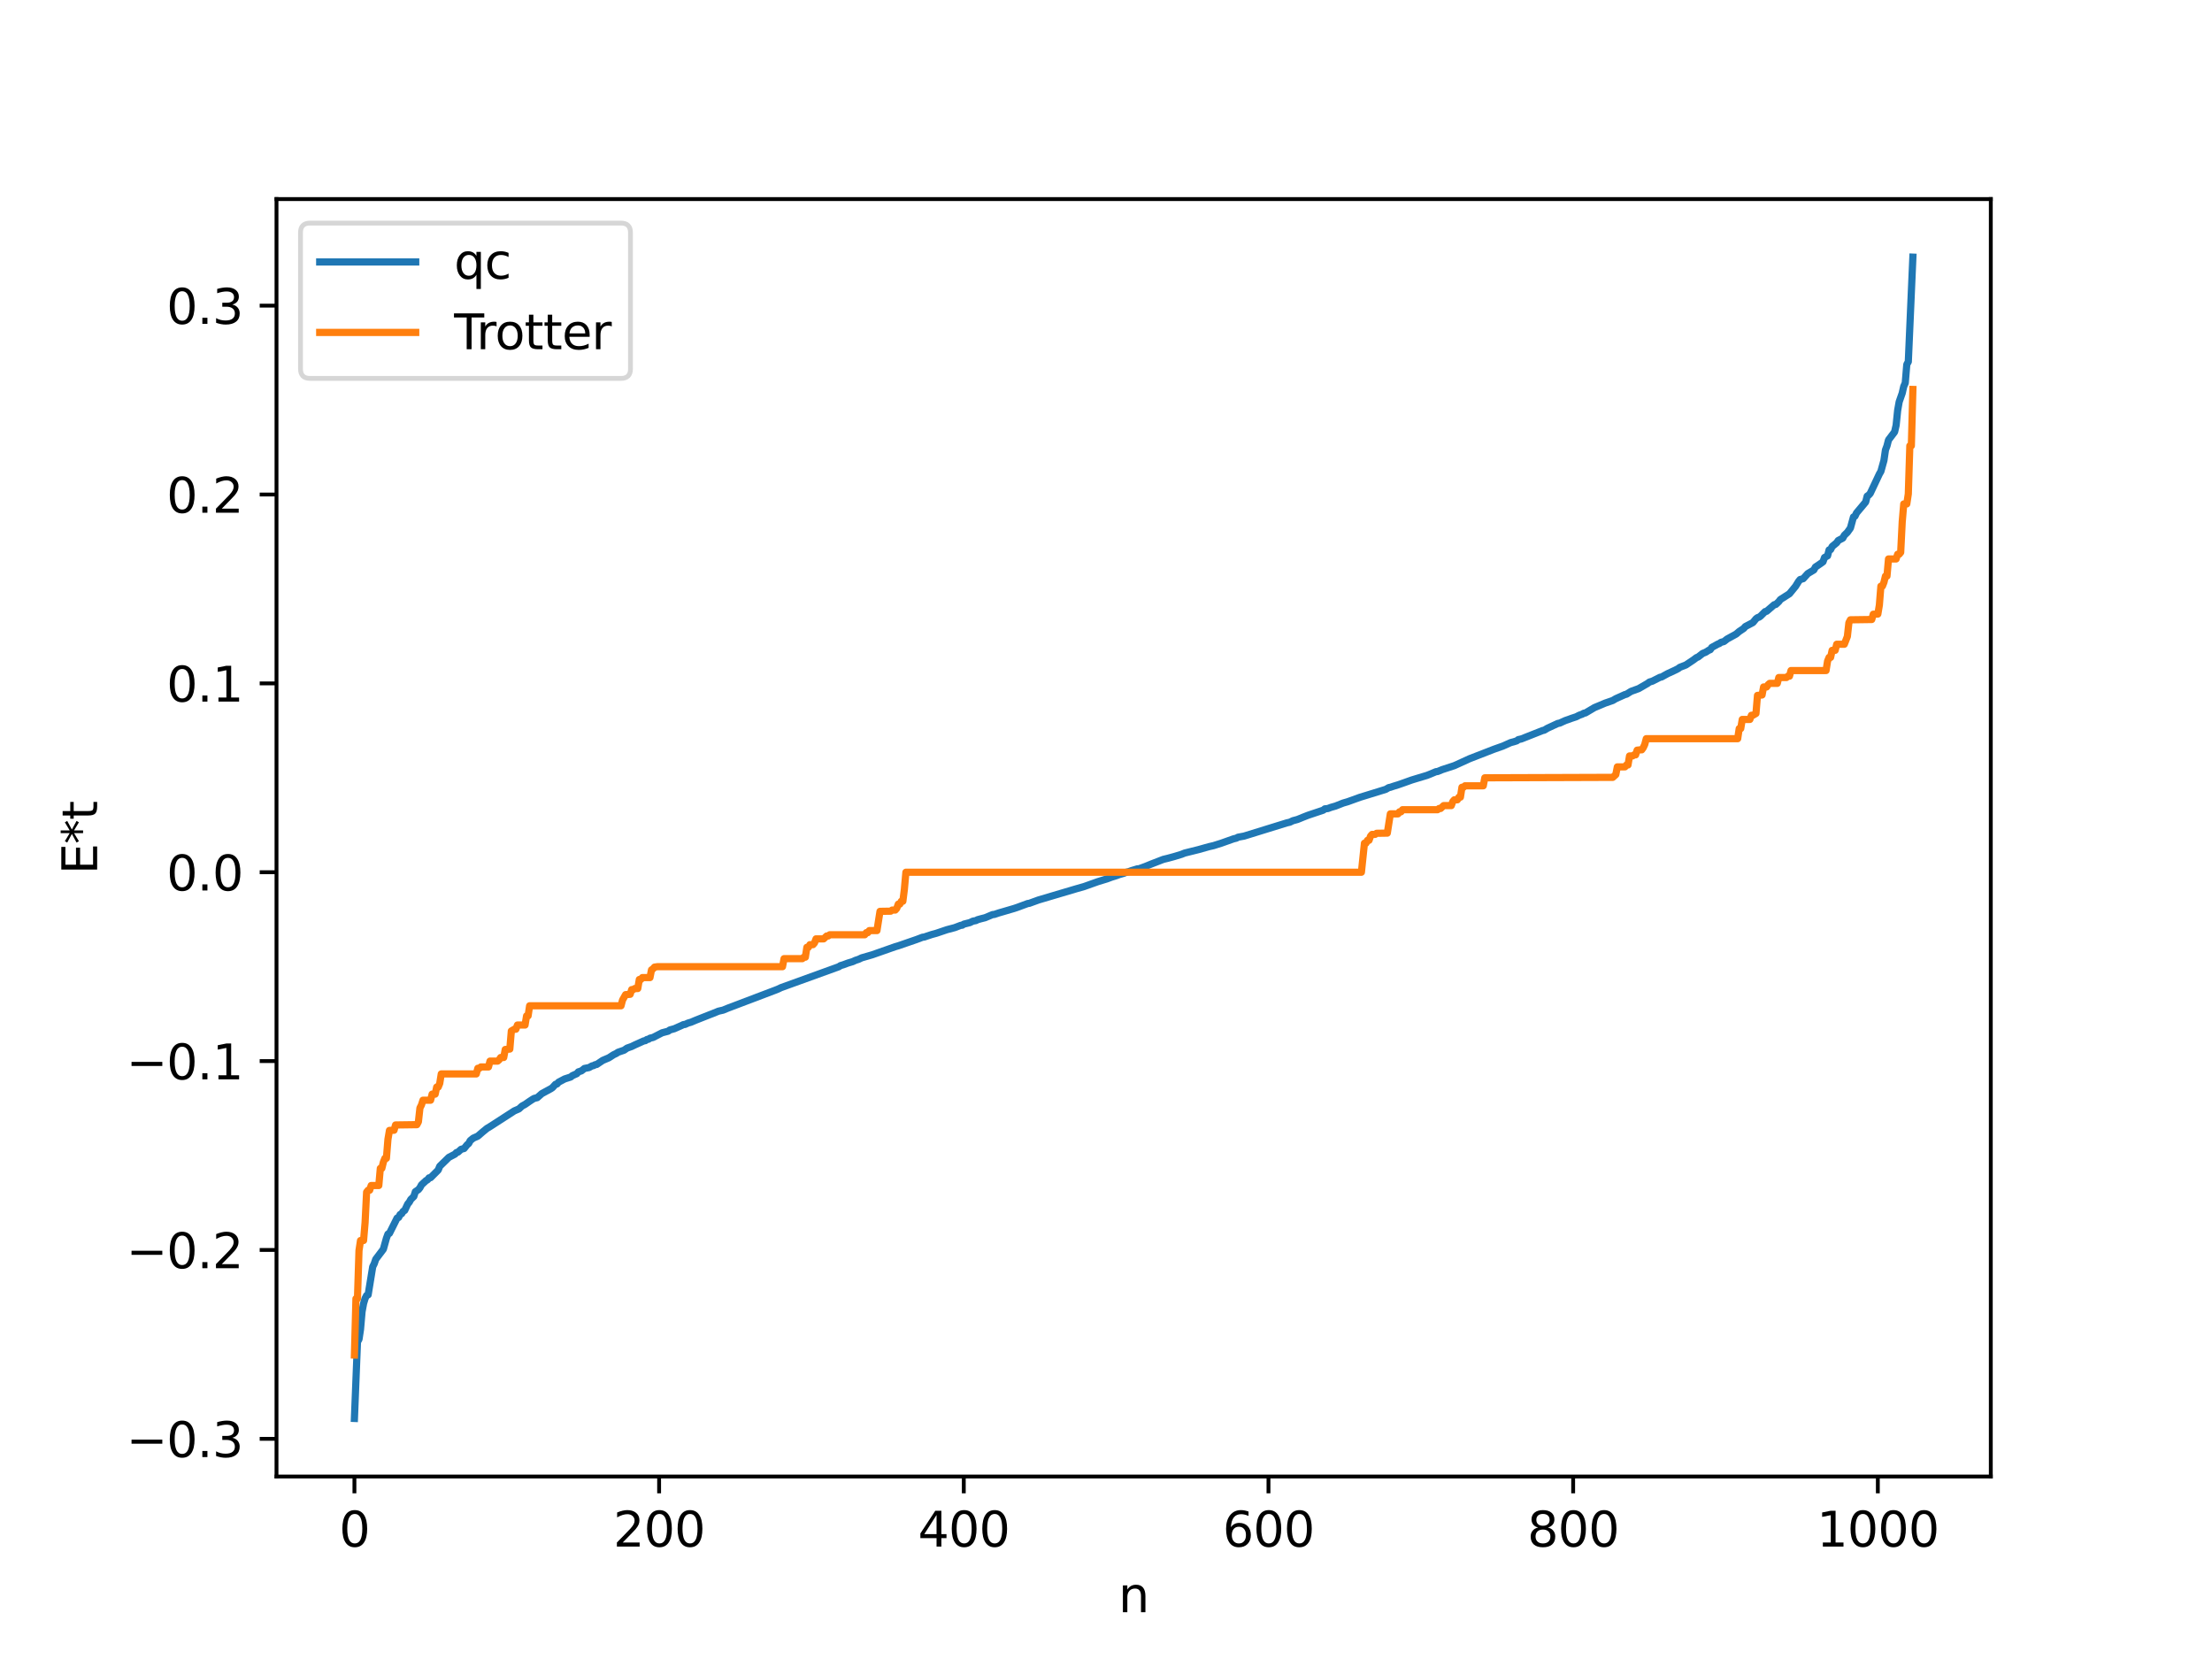 <?xml version="1.0" encoding="utf-8" standalone="no"?>
<!DOCTYPE svg PUBLIC "-//W3C//DTD SVG 1.1//EN"
  "http://www.w3.org/Graphics/SVG/1.1/DTD/svg11.dtd">
<svg xmlns:xlink="http://www.w3.org/1999/xlink" width="460.8pt" height="345.6pt" viewBox="0 0 460.8 345.6" xmlns="http://www.w3.org/2000/svg" version="1.1">
 <defs>
  <style type="text/css">*{stroke-linejoin: round; stroke-linecap: butt}</style>
 </defs>
 <g id="figure_1">
  <g id="patch_1">
   <path d="M 0 345.6 
L 460.8 345.6 
L 460.8 0 
L 0 0 
z
" style="fill: #ffffff"/>
  </g>
  <g id="axes_1">
   <g id="patch_2">
    <path d="M 57.6 307.584 
L 414.72 307.584 
L 414.72 41.472 
L 57.6 41.472 
z
" style="fill: #ffffff"/>
   </g>
   <g id="matplotlib.axis_1">
    <g id="xtick_1">
     <g id="line2d_1">
      <defs>
       <path id="mabb4f9542c" d="M 0 0 
L 0 3.5 
" style="stroke: #000000; stroke-width: 0.8"/>
      </defs>
      <g>
       <use xlink:href="#mabb4f9542c" x="73.833" y="307.584" style="stroke: #000000; stroke-width: 0.8"/>
      </g>
     </g>
     <g id="text_1">
      <!-- 0 -->
      <g transform="translate(70.651 322.182) scale(0.1 -0.1)">
       <defs>
        <path id="DejaVuSans-30" d="M 2034 4250 
Q 1547 4250 1301 3770 
Q 1056 3291 1056 2328 
Q 1056 1369 1301 889 
Q 1547 409 2034 409 
Q 2525 409 2770 889 
Q 3016 1369 3016 2328 
Q 3016 3291 2770 3770 
Q 2525 4250 2034 4250 
z
M 2034 4750 
Q 2819 4750 3233 4129 
Q 3647 3509 3647 2328 
Q 3647 1150 3233 529 
Q 2819 -91 2034 -91 
Q 1250 -91 836 529 
Q 422 1150 422 2328 
Q 422 3509 836 4129 
Q 1250 4750 2034 4750 
z
" transform="scale(0.016)"/>
       </defs>
       <use xlink:href="#DejaVuSans-30"/>
      </g>
     </g>
    </g>
    <g id="xtick_2">
     <g id="line2d_2">
      <g>
       <use xlink:href="#mabb4f9542c" x="137.304" y="307.584" style="stroke: #000000; stroke-width: 0.8"/>
      </g>
     </g>
     <g id="text_2">
      <!-- 200 -->
      <g transform="translate(127.76 322.182) scale(0.1 -0.1)">
       <defs>
        <path id="DejaVuSans-32" d="M 1228 531 
L 3431 531 
L 3431 0 
L 469 0 
L 469 531 
Q 828 903 1448 1529 
Q 2069 2156 2228 2338 
Q 2531 2678 2651 2914 
Q 2772 3150 2772 3378 
Q 2772 3750 2511 3984 
Q 2250 4219 1831 4219 
Q 1534 4219 1204 4116 
Q 875 4013 500 3803 
L 500 4441 
Q 881 4594 1212 4672 
Q 1544 4750 1819 4750 
Q 2544 4750 2975 4387 
Q 3406 4025 3406 3419 
Q 3406 3131 3298 2873 
Q 3191 2616 2906 2266 
Q 2828 2175 2409 1742 
Q 1991 1309 1228 531 
z
" transform="scale(0.016)"/>
       </defs>
       <use xlink:href="#DejaVuSans-32"/>
       <use xlink:href="#DejaVuSans-30" x="63.623"/>
       <use xlink:href="#DejaVuSans-30" x="127.246"/>
      </g>
     </g>
    </g>
    <g id="xtick_3">
     <g id="line2d_3">
      <g>
       <use xlink:href="#mabb4f9542c" x="200.775" y="307.584" style="stroke: #000000; stroke-width: 0.8"/>
      </g>
     </g>
     <g id="text_3">
      <!-- 400 -->
      <g transform="translate(191.231 322.182) scale(0.1 -0.1)">
       <defs>
        <path id="DejaVuSans-34" d="M 2419 4116 
L 825 1625 
L 2419 1625 
L 2419 4116 
z
M 2253 4666 
L 3047 4666 
L 3047 1625 
L 3713 1625 
L 3713 1100 
L 3047 1100 
L 3047 0 
L 2419 0 
L 2419 1100 
L 313 1100 
L 313 1709 
L 2253 4666 
z
" transform="scale(0.016)"/>
       </defs>
       <use xlink:href="#DejaVuSans-34"/>
       <use xlink:href="#DejaVuSans-30" x="63.623"/>
       <use xlink:href="#DejaVuSans-30" x="127.246"/>
      </g>
     </g>
    </g>
    <g id="xtick_4">
     <g id="line2d_4">
      <g>
       <use xlink:href="#mabb4f9542c" x="264.246" y="307.584" style="stroke: #000000; stroke-width: 0.8"/>
      </g>
     </g>
     <g id="text_4">
      <!-- 600 -->
      <g transform="translate(254.702 322.182) scale(0.1 -0.1)">
       <defs>
        <path id="DejaVuSans-36" d="M 2113 2584 
Q 1688 2584 1439 2293 
Q 1191 2003 1191 1497 
Q 1191 994 1439 701 
Q 1688 409 2113 409 
Q 2538 409 2786 701 
Q 3034 994 3034 1497 
Q 3034 2003 2786 2293 
Q 2538 2584 2113 2584 
z
M 3366 4563 
L 3366 3988 
Q 3128 4100 2886 4159 
Q 2644 4219 2406 4219 
Q 1781 4219 1451 3797 
Q 1122 3375 1075 2522 
Q 1259 2794 1537 2939 
Q 1816 3084 2150 3084 
Q 2853 3084 3261 2657 
Q 3669 2231 3669 1497 
Q 3669 778 3244 343 
Q 2819 -91 2113 -91 
Q 1303 -91 875 529 
Q 447 1150 447 2328 
Q 447 3434 972 4092 
Q 1497 4750 2381 4750 
Q 2619 4750 2861 4703 
Q 3103 4656 3366 4563 
z
" transform="scale(0.016)"/>
       </defs>
       <use xlink:href="#DejaVuSans-36"/>
       <use xlink:href="#DejaVuSans-30" x="63.623"/>
       <use xlink:href="#DejaVuSans-30" x="127.246"/>
      </g>
     </g>
    </g>
    <g id="xtick_5">
     <g id="line2d_5">
      <g>
       <use xlink:href="#mabb4f9542c" x="327.717" y="307.584" style="stroke: #000000; stroke-width: 0.8"/>
      </g>
     </g>
     <g id="text_5">
      <!-- 800 -->
      <g transform="translate(318.173 322.182) scale(0.1 -0.1)">
       <defs>
        <path id="DejaVuSans-38" d="M 2034 2216 
Q 1584 2216 1326 1975 
Q 1069 1734 1069 1313 
Q 1069 891 1326 650 
Q 1584 409 2034 409 
Q 2484 409 2743 651 
Q 3003 894 3003 1313 
Q 3003 1734 2745 1975 
Q 2488 2216 2034 2216 
z
M 1403 2484 
Q 997 2584 770 2862 
Q 544 3141 544 3541 
Q 544 4100 942 4425 
Q 1341 4750 2034 4750 
Q 2731 4750 3128 4425 
Q 3525 4100 3525 3541 
Q 3525 3141 3298 2862 
Q 3072 2584 2669 2484 
Q 3125 2378 3379 2068 
Q 3634 1759 3634 1313 
Q 3634 634 3220 271 
Q 2806 -91 2034 -91 
Q 1263 -91 848 271 
Q 434 634 434 1313 
Q 434 1759 690 2068 
Q 947 2378 1403 2484 
z
M 1172 3481 
Q 1172 3119 1398 2916 
Q 1625 2713 2034 2713 
Q 2441 2713 2670 2916 
Q 2900 3119 2900 3481 
Q 2900 3844 2670 4047 
Q 2441 4250 2034 4250 
Q 1625 4250 1398 4047 
Q 1172 3844 1172 3481 
z
" transform="scale(0.016)"/>
       </defs>
       <use xlink:href="#DejaVuSans-38"/>
       <use xlink:href="#DejaVuSans-30" x="63.623"/>
       <use xlink:href="#DejaVuSans-30" x="127.246"/>
      </g>
     </g>
    </g>
    <g id="xtick_6">
     <g id="line2d_6">
      <g>
       <use xlink:href="#mabb4f9542c" x="391.188" y="307.584" style="stroke: #000000; stroke-width: 0.8"/>
      </g>
     </g>
     <g id="text_6">
      <!-- 1000 -->
      <g transform="translate(378.463 322.182) scale(0.1 -0.1)">
       <defs>
        <path id="DejaVuSans-31" d="M 794 531 
L 1825 531 
L 1825 4091 
L 703 3866 
L 703 4441 
L 1819 4666 
L 2450 4666 
L 2450 531 
L 3481 531 
L 3481 0 
L 794 0 
L 794 531 
z
" transform="scale(0.016)"/>
       </defs>
       <use xlink:href="#DejaVuSans-31"/>
       <use xlink:href="#DejaVuSans-30" x="63.623"/>
       <use xlink:href="#DejaVuSans-30" x="127.246"/>
       <use xlink:href="#DejaVuSans-30" x="190.869"/>
      </g>
     </g>
    </g>
    <g id="text_7">
     <!-- n -->
     <g transform="translate(232.991 335.861) scale(0.1 -0.1)">
      <defs>
       <path id="DejaVuSans-6e" d="M 3513 2113 
L 3513 0 
L 2938 0 
L 2938 2094 
Q 2938 2591 2744 2837 
Q 2550 3084 2163 3084 
Q 1697 3084 1428 2787 
Q 1159 2491 1159 1978 
L 1159 0 
L 581 0 
L 581 3500 
L 1159 3500 
L 1159 2956 
Q 1366 3272 1645 3428 
Q 1925 3584 2291 3584 
Q 2894 3584 3203 3211 
Q 3513 2838 3513 2113 
z
" transform="scale(0.016)"/>
      </defs>
      <use xlink:href="#DejaVuSans-6e"/>
     </g>
    </g>
   </g>
   <g id="matplotlib.axis_2">
    <g id="ytick_1">
     <g id="line2d_7">
      <defs>
       <path id="m2e09ccb007" d="M 0 0 
L -3.5 0 
" style="stroke: #000000; stroke-width: 0.8"/>
      </defs>
      <g>
       <use xlink:href="#m2e09ccb007" x="57.6" y="299.736" style="stroke: #000000; stroke-width: 0.8"/>
      </g>
     </g>
     <g id="text_8">
      <!-- −0.3 -->
      <g transform="translate(26.317 303.536) scale(0.1 -0.1)">
       <defs>
        <path id="DejaVuSans-2212" d="M 678 2272 
L 4684 2272 
L 4684 1741 
L 678 1741 
L 678 2272 
z
" transform="scale(0.016)"/>
        <path id="DejaVuSans-2e" d="M 684 794 
L 1344 794 
L 1344 0 
L 684 0 
L 684 794 
z
" transform="scale(0.016)"/>
        <path id="DejaVuSans-33" d="M 2597 2516 
Q 3050 2419 3304 2112 
Q 3559 1806 3559 1356 
Q 3559 666 3084 287 
Q 2609 -91 1734 -91 
Q 1441 -91 1130 -33 
Q 819 25 488 141 
L 488 750 
Q 750 597 1062 519 
Q 1375 441 1716 441 
Q 2309 441 2620 675 
Q 2931 909 2931 1356 
Q 2931 1769 2642 2001 
Q 2353 2234 1838 2234 
L 1294 2234 
L 1294 2753 
L 1863 2753 
Q 2328 2753 2575 2939 
Q 2822 3125 2822 3475 
Q 2822 3834 2567 4026 
Q 2313 4219 1838 4219 
Q 1578 4219 1281 4162 
Q 984 4106 628 3988 
L 628 4550 
Q 988 4650 1302 4700 
Q 1616 4750 1894 4750 
Q 2613 4750 3031 4423 
Q 3450 4097 3450 3541 
Q 3450 3153 3228 2886 
Q 3006 2619 2597 2516 
z
" transform="scale(0.016)"/>
       </defs>
       <use xlink:href="#DejaVuSans-2212"/>
       <use xlink:href="#DejaVuSans-30" x="83.789"/>
       <use xlink:href="#DejaVuSans-2e" x="147.412"/>
       <use xlink:href="#DejaVuSans-33" x="179.199"/>
      </g>
     </g>
    </g>
    <g id="ytick_2">
     <g id="line2d_8">
      <g>
       <use xlink:href="#m2e09ccb007" x="57.6" y="260.392" style="stroke: #000000; stroke-width: 0.8"/>
      </g>
     </g>
     <g id="text_9">
      <!-- −0.2 -->
      <g transform="translate(26.317 264.191) scale(0.1 -0.1)">
       <use xlink:href="#DejaVuSans-2212"/>
       <use xlink:href="#DejaVuSans-30" x="83.789"/>
       <use xlink:href="#DejaVuSans-2e" x="147.412"/>
       <use xlink:href="#DejaVuSans-32" x="179.199"/>
      </g>
     </g>
    </g>
    <g id="ytick_3">
     <g id="line2d_9">
      <g>
       <use xlink:href="#m2e09ccb007" x="57.6" y="221.047" style="stroke: #000000; stroke-width: 0.8"/>
      </g>
     </g>
     <g id="text_10">
      <!-- −0.1 -->
      <g transform="translate(26.317 224.846) scale(0.1 -0.1)">
       <use xlink:href="#DejaVuSans-2212"/>
       <use xlink:href="#DejaVuSans-30" x="83.789"/>
       <use xlink:href="#DejaVuSans-2e" x="147.412"/>
       <use xlink:href="#DejaVuSans-31" x="179.199"/>
      </g>
     </g>
    </g>
    <g id="ytick_4">
     <g id="line2d_10">
      <g>
       <use xlink:href="#m2e09ccb007" x="57.6" y="181.702" style="stroke: #000000; stroke-width: 0.8"/>
      </g>
     </g>
     <g id="text_11">
      <!-- 0.0 -->
      <g transform="translate(34.697 185.502) scale(0.1 -0.1)">
       <use xlink:href="#DejaVuSans-30"/>
       <use xlink:href="#DejaVuSans-2e" x="63.623"/>
       <use xlink:href="#DejaVuSans-30" x="95.41"/>
      </g>
     </g>
    </g>
    <g id="ytick_5">
     <g id="line2d_11">
      <g>
       <use xlink:href="#m2e09ccb007" x="57.6" y="142.358" style="stroke: #000000; stroke-width: 0.8"/>
      </g>
     </g>
     <g id="text_12">
      <!-- 0.1 -->
      <g transform="translate(34.697 146.157) scale(0.1 -0.1)">
       <use xlink:href="#DejaVuSans-30"/>
       <use xlink:href="#DejaVuSans-2e" x="63.623"/>
       <use xlink:href="#DejaVuSans-31" x="95.41"/>
      </g>
     </g>
    </g>
    <g id="ytick_6">
     <g id="line2d_12">
      <g>
       <use xlink:href="#m2e09ccb007" x="57.6" y="103.013" style="stroke: #000000; stroke-width: 0.8"/>
      </g>
     </g>
     <g id="text_13">
      <!-- 0.2 -->
      <g transform="translate(34.697 106.812) scale(0.1 -0.1)">
       <use xlink:href="#DejaVuSans-30"/>
       <use xlink:href="#DejaVuSans-2e" x="63.623"/>
       <use xlink:href="#DejaVuSans-32" x="95.41"/>
      </g>
     </g>
    </g>
    <g id="ytick_7">
     <g id="line2d_13">
      <g>
       <use xlink:href="#m2e09ccb007" x="57.6" y="63.668" style="stroke: #000000; stroke-width: 0.8"/>
      </g>
     </g>
     <g id="text_14">
      <!-- 0.3 -->
      <g transform="translate(34.697 67.468) scale(0.1 -0.1)">
       <use xlink:href="#DejaVuSans-30"/>
       <use xlink:href="#DejaVuSans-2e" x="63.623"/>
       <use xlink:href="#DejaVuSans-33" x="95.41"/>
      </g>
     </g>
    </g>
    <g id="text_15">
     <!-- E*t -->
     <g transform="translate(20.238 182.148) rotate(-90) scale(0.1 -0.1)">
      <defs>
       <path id="DejaVuSans-45" d="M 628 4666 
L 3578 4666 
L 3578 4134 
L 1259 4134 
L 1259 2753 
L 3481 2753 
L 3481 2222 
L 1259 2222 
L 1259 531 
L 3634 531 
L 3634 0 
L 628 0 
L 628 4666 
z
" transform="scale(0.016)"/>
       <path id="DejaVuSans-2a" d="M 3009 3897 
L 1888 3291 
L 3009 2681 
L 2828 2375 
L 1778 3009 
L 1778 1831 
L 1422 1831 
L 1422 3009 
L 372 2375 
L 191 2681 
L 1313 3291 
L 191 3897 
L 372 4206 
L 1422 3572 
L 1422 4750 
L 1778 4750 
L 1778 3572 
L 2828 4206 
L 3009 3897 
z
" transform="scale(0.016)"/>
       <path id="DejaVuSans-74" d="M 1172 4494 
L 1172 3500 
L 2356 3500 
L 2356 3053 
L 1172 3053 
L 1172 1153 
Q 1172 725 1289 603 
Q 1406 481 1766 481 
L 2356 481 
L 2356 0 
L 1766 0 
Q 1100 0 847 248 
Q 594 497 594 1153 
L 594 3053 
L 172 3053 
L 172 3500 
L 594 3500 
L 594 4494 
L 1172 4494 
z
" transform="scale(0.016)"/>
      </defs>
      <use xlink:href="#DejaVuSans-45"/>
      <use xlink:href="#DejaVuSans-2a" x="63.184"/>
      <use xlink:href="#DejaVuSans-74" x="113.184"/>
     </g>
    </g>
   </g>
   <g id="line2d_14">
    <path d="M 73.833 295.488 
L 74.467 279.553 
L 74.785 278.995 
L 75.102 276.917 
L 75.42 273.264 
L 75.737 271.549 
L 76.054 270.486 
L 76.372 269.867 
L 76.689 269.737 
L 77.641 263.893 
L 77.958 263.253 
L 78.276 262.322 
L 79.862 260.229 
L 80.497 257.948 
L 80.815 257.083 
L 81.132 256.925 
L 82.719 253.748 
L 83.036 253.623 
L 83.353 253.006 
L 83.671 252.835 
L 83.988 252.342 
L 84.305 252.154 
L 84.94 250.809 
L 85.258 250.439 
L 85.575 249.864 
L 86.21 249.243 
L 86.527 248.251 
L 87.162 247.822 
L 87.479 247.428 
L 87.796 246.832 
L 88.748 245.944 
L 89.066 245.774 
L 89.383 245.364 
L 89.7 245.33 
L 91.287 243.738 
L 91.605 242.951 
L 93.509 241.095 
L 94.778 240.433 
L 95.096 240.09 
L 95.413 240.005 
L 96.048 239.424 
L 96.682 239.253 
L 97.317 238.471 
L 97.634 238.22 
L 97.952 237.614 
L 98.586 237.1 
L 99.539 236.677 
L 100.491 235.851 
L 101.443 235.069 
L 102.077 234.691 
L 107.155 231.411 
L 107.79 231.141 
L 108.107 231 
L 108.742 230.414 
L 109.377 230.072 
L 110.329 229.411 
L 110.963 228.996 
L 111.281 228.816 
L 111.915 228.662 
L 112.867 227.824 
L 114.772 226.788 
L 115.089 226.568 
L 115.724 225.877 
L 116.041 225.805 
L 116.358 225.439 
L 117.628 224.766 
L 118.897 224.359 
L 119.215 224.087 
L 120.167 223.661 
L 120.484 223.287 
L 121.119 223.086 
L 121.753 222.58 
L 122.705 222.396 
L 123.34 222.041 
L 123.658 221.985 
L 123.975 221.792 
L 124.292 221.751 
L 125.562 220.9 
L 126.831 220.361 
L 127.783 219.743 
L 128.418 219.437 
L 128.735 219.21 
L 130.005 218.776 
L 130.639 218.338 
L 131.591 218.001 
L 132.226 217.689 
L 134.13 216.832 
L 134.448 216.784 
L 134.765 216.547 
L 135.082 216.496 
L 135.4 216.273 
L 136.034 216.125 
L 137.939 215.146 
L 139.208 214.812 
L 139.525 214.561 
L 140.477 214.301 
L 142.064 213.593 
L 142.381 213.434 
L 142.699 213.413 
L 143.334 213.121 
L 143.968 212.939 
L 144.92 212.533 
L 147.777 211.406 
L 148.411 211.163 
L 149.681 210.646 
L 150.633 210.428 
L 151.585 210.034 
L 161.423 206.304 
L 162.058 206.054 
L 162.692 205.749 
L 174.752 201.384 
L 175.069 201.162 
L 175.704 200.97 
L 176.656 200.616 
L 177.608 200.331 
L 178.243 200.043 
L 178.877 199.838 
L 179.512 199.533 
L 180.781 199.168 
L 181.734 198.888 
L 186.494 197.215 
L 187.129 197.03 
L 190.937 195.716 
L 192.206 195.234 
L 192.524 195.207 
L 193.158 194.989 
L 194.11 194.675 
L 195.062 194.415 
L 197.284 193.665 
L 198.871 193.249 
L 200.14 192.765 
L 200.458 192.734 
L 200.775 192.517 
L 202.044 192.196 
L 202.679 191.891 
L 203.314 191.771 
L 203.631 191.598 
L 204.266 191.418 
L 205.218 191.175 
L 206.805 190.512 
L 207.122 190.498 
L 208.074 190.178 
L 209.026 189.903 
L 211.248 189.25 
L 211.882 189.039 
L 214.104 188.218 
L 214.421 188.18 
L 215.056 187.948 
L 216.325 187.486 
L 224.259 185.134 
L 225.846 184.683 
L 227.75 184.007 
L 228.702 183.667 
L 230.606 183.085 
L 231.558 182.73 
L 232.51 182.435 
L 233.145 182.199 
L 234.097 181.929 
L 234.732 181.674 
L 235.049 181.613 
L 235.684 181.376 
L 236.953 180.991 
L 237.271 180.982 
L 238.54 180.52 
L 239.175 180.263 
L 239.81 180 
L 242.348 179.02 
L 243.3 178.79 
L 244.57 178.444 
L 246.157 177.962 
L 246.791 177.706 
L 249.648 176.996 
L 251.869 176.373 
L 252.821 176.156 
L 253.456 175.953 
L 254.408 175.655 
L 256.947 174.751 
L 257.581 174.596 
L 257.899 174.407 
L 259.168 174.172 
L 268.054 171.423 
L 268.689 171.279 
L 269.324 170.974 
L 270.276 170.718 
L 270.91 170.462 
L 271.545 170.201 
L 272.497 169.83 
L 275.671 168.767 
L 275.988 168.499 
L 276.623 168.432 
L 277.258 168.188 
L 278.21 167.918 
L 279.796 167.291 
L 280.748 167.015 
L 283.287 166.097 
L 284.557 165.709 
L 288.682 164.436 
L 289.317 164.065 
L 289.634 164.011 
L 290.269 163.793 
L 291.221 163.5 
L 292.491 163.058 
L 294.077 162.49 
L 295.347 162.103 
L 297.251 161.532 
L 297.886 161.282 
L 299.155 160.75 
L 299.472 160.723 
L 300.424 160.33 
L 302.963 159.5 
L 304.55 158.779 
L 306.137 158.053 
L 311.215 156.081 
L 313.119 155.404 
L 314.705 154.694 
L 315.34 154.529 
L 315.975 154.328 
L 316.292 154.076 
L 316.927 153.933 
L 321.37 152.176 
L 321.687 152.115 
L 322.322 151.727 
L 324.543 150.697 
L 324.861 150.651 
L 326.13 150.083 
L 326.765 149.869 
L 327.4 149.633 
L 328.352 149.32 
L 328.986 148.996 
L 329.621 148.769 
L 329.939 148.571 
L 330.256 148.531 
L 332.16 147.403 
L 333.429 146.874 
L 334.381 146.47 
L 335.968 145.924 
L 336.603 145.546 
L 338.507 144.69 
L 338.824 144.618 
L 339.777 144.024 
L 341.363 143.449 
L 343.267 142.345 
L 343.585 142.089 
L 344.22 141.9 
L 345.806 141.091 
L 346.124 141.033 
L 347.393 140.334 
L 348.98 139.601 
L 349.615 139.273 
L 349.932 139.02 
L 351.201 138.526 
L 352.788 137.465 
L 353.423 136.984 
L 353.74 136.869 
L 354.692 136.124 
L 355.327 135.868 
L 355.962 135.464 
L 356.279 135.341 
L 356.596 134.872 
L 357.866 134.172 
L 358.183 134.054 
L 358.5 133.811 
L 359.135 133.64 
L 359.77 133.132 
L 361.674 132.084 
L 362.309 131.543 
L 363.261 130.906 
L 363.578 130.523 
L 364.213 130.195 
L 365.165 129.689 
L 365.8 128.914 
L 366.117 128.669 
L 366.434 128.573 
L 366.752 128.347 
L 367.704 127.405 
L 368.021 127.34 
L 369.608 125.972 
L 369.925 125.92 
L 370.56 125.326 
L 370.877 124.9 
L 372.781 123.684 
L 374.051 122.132 
L 374.686 121.105 
L 375.003 120.723 
L 375.638 120.551 
L 376.59 119.492 
L 377.859 118.73 
L 378.177 118.133 
L 379.129 117.491 
L 379.763 117.034 
L 380.081 116.138 
L 380.715 115.788 
L 381.033 114.557 
L 381.35 114.493 
L 381.667 113.849 
L 382.62 113.063 
L 382.937 112.6 
L 383.889 112.096 
L 384.206 111.51 
L 384.841 110.899 
L 385.476 110.004 
L 386.11 107.694 
L 386.428 107.528 
L 386.745 106.86 
L 388.649 104.585 
L 388.967 103.352 
L 389.284 103.141 
L 389.601 102.788 
L 391.505 98.748 
L 391.823 98.196 
L 392.458 95.908 
L 392.775 93.739 
L 393.092 92.887 
L 393.41 91.652 
L 394.679 89.978 
L 394.996 88.597 
L 395.314 85.5 
L 395.631 83.711 
L 396.266 81.897 
L 396.583 80.499 
L 396.9 79.781 
L 397.218 75.926 
L 397.535 75.349 
L 398.487 53.568 
L 398.487 53.568 
" clip-path="url(#p76e99a9289)" style="fill: none; stroke: #1f77b4; stroke-width: 1.5; stroke-linecap: square"/>
   </g>
   <g id="line2d_15">
    <path d="M 73.833 282.275 
L 74.15 270.539 
L 74.467 270.539 
L 74.785 260.508 
L 75.102 258.424 
L 75.737 258.424 
L 76.054 254.671 
L 76.372 248.334 
L 76.689 247.945 
L 77.006 247.945 
L 77.324 246.965 
L 78.91 246.965 
L 79.228 243.39 
L 79.545 243.39 
L 79.862 242.096 
L 80.18 241.297 
L 80.497 241.297 
L 80.815 237.344 
L 81.132 235.483 
L 82.084 235.451 
L 82.401 234.35 
L 86.844 234.288 
L 87.162 233.685 
L 87.479 230.82 
L 87.796 230.187 
L 88.114 229.195 
L 89.7 229.195 
L 90.018 227.929 
L 90.653 227.929 
L 90.97 226.457 
L 91.287 226.457 
L 91.605 225.69 
L 91.922 223.718 
L 99.221 223.718 
L 99.539 222.543 
L 99.856 222.543 
L 100.173 222.265 
L 101.76 222.265 
L 102.077 221.047 
L 103.664 221.047 
L 103.981 220.772 
L 104.299 220.297 
L 104.934 220.297 
L 105.251 218.627 
L 106.203 218.543 
L 106.52 214.773 
L 107.155 214.401 
L 107.472 214.401 
L 107.79 213.533 
L 109.377 213.533 
L 109.694 211.628 
L 110.011 211.628 
L 110.329 209.523 
L 129.37 209.523 
L 129.687 208.327 
L 130.322 207.202 
L 131.274 207.131 
L 131.591 206.152 
L 131.909 206.152 
L 132.226 205.929 
L 132.861 205.929 
L 133.178 204.046 
L 133.496 204.046 
L 133.813 203.651 
L 135.4 203.651 
L 135.717 202.045 
L 136.034 201.829 
L 136.352 201.466 
L 136.986 201.375 
L 163.01 201.375 
L 163.327 199.708 
L 167.135 199.708 
L 167.453 199.403 
L 167.77 199.403 
L 168.087 197.34 
L 168.405 197.34 
L 168.722 196.79 
L 169.357 196.79 
L 169.674 196.434 
L 169.991 195.583 
L 171.578 195.583 
L 172.213 194.983 
L 172.53 194.983 
L 172.848 194.728 
L 180.147 194.728 
L 180.464 194.29 
L 180.781 194.29 
L 181.099 193.86 
L 182.686 193.86 
L 183.32 189.851 
L 185.542 189.815 
L 185.859 189.582 
L 186.494 189.582 
L 186.811 189.23 
L 187.129 188.349 
L 187.446 188.349 
L 187.763 187.751 
L 188.081 187.751 
L 188.398 185.258 
L 188.715 181.702 
L 283.605 181.702 
L 284.239 175.653 
L 284.557 175.653 
L 284.874 175.056 
L 285.191 175.056 
L 285.509 174.174 
L 285.826 173.822 
L 286.461 173.822 
L 286.778 173.589 
L 289 173.554 
L 289.634 169.544 
L 291.221 169.544 
L 291.539 169.114 
L 291.856 169.114 
L 292.173 168.676 
L 299.472 168.676 
L 299.79 168.422 
L 300.107 168.422 
L 300.742 167.822 
L 302.329 167.822 
L 302.646 166.97 
L 302.963 166.615 
L 303.598 166.615 
L 303.915 166.064 
L 304.233 166.064 
L 304.55 164.001 
L 304.867 164.001 
L 305.185 163.697 
L 308.993 163.697 
L 309.31 162.03 
L 335.968 161.939 
L 336.603 161.359 
L 336.92 159.753 
L 338.507 159.753 
L 338.824 159.359 
L 339.142 159.359 
L 339.459 157.476 
L 340.094 157.476 
L 340.411 157.252 
L 340.729 157.252 
L 341.046 156.274 
L 341.681 156.202 
L 341.998 156.202 
L 342.315 155.767 
L 342.633 155.077 
L 342.95 153.881 
L 361.991 153.881 
L 362.309 151.777 
L 362.626 151.777 
L 362.943 149.872 
L 364.53 149.872 
L 364.848 149.004 
L 365.165 149.004 
L 365.8 148.631 
L 366.117 144.862 
L 367.069 144.778 
L 367.386 143.107 
L 368.021 143.107 
L 368.339 142.632 
L 368.656 142.358 
L 370.243 142.358 
L 370.56 141.14 
L 372.147 141.14 
L 372.464 140.862 
L 372.781 140.862 
L 373.099 139.687 
L 380.398 139.687 
L 380.715 137.715 
L 381.033 136.948 
L 381.35 136.948 
L 381.667 135.476 
L 382.302 135.476 
L 382.62 134.209 
L 384.206 134.209 
L 384.841 132.584 
L 385.158 129.72 
L 385.476 129.117 
L 389.919 129.055 
L 390.236 127.953 
L 391.188 127.921 
L 391.505 126.061 
L 391.823 122.108 
L 392.14 122.108 
L 392.458 121.308 
L 392.775 120.014 
L 393.092 120.014 
L 393.41 116.44 
L 394.996 116.44 
L 395.314 115.459 
L 395.631 115.459 
L 395.948 115.07 
L 396.266 108.734 
L 396.583 104.981 
L 397.218 104.981 
L 397.535 102.897 
L 397.853 92.865 
L 398.17 92.865 
L 398.487 81.129 
L 398.487 81.129 
" clip-path="url(#p76e99a9289)" style="fill: none; stroke: #ff7f0e; stroke-width: 1.5; stroke-linecap: square"/>
   </g>
   <g id="patch_3">
    <path d="M 57.6 307.584 
L 57.6 41.472 
" style="fill: none; stroke: #000000; stroke-width: 0.8; stroke-linejoin: miter; stroke-linecap: square"/>
   </g>
   <g id="patch_4">
    <path d="M 414.72 307.584 
L 414.72 41.472 
" style="fill: none; stroke: #000000; stroke-width: 0.8; stroke-linejoin: miter; stroke-linecap: square"/>
   </g>
   <g id="patch_5">
    <path d="M 57.6 307.584 
L 414.72 307.584 
" style="fill: none; stroke: #000000; stroke-width: 0.8; stroke-linejoin: miter; stroke-linecap: square"/>
   </g>
   <g id="patch_6">
    <path d="M 57.6 41.472 
L 414.72 41.472 
" style="fill: none; stroke: #000000; stroke-width: 0.8; stroke-linejoin: miter; stroke-linecap: square"/>
   </g>
   <g id="legend_1">
    <g id="patch_7">
     <path d="M 64.6 78.828 
L 129.342 78.828 
Q 131.342 78.828 131.342 76.828 
L 131.342 48.472 
Q 131.342 46.472 129.342 46.472 
L 64.6 46.472 
Q 62.6 46.472 62.6 48.472 
L 62.6 76.828 
Q 62.6 78.828 64.6 78.828 
z
" style="fill: #ffffff; opacity: 0.8; stroke: #cccccc; stroke-linejoin: miter"/>
    </g>
    <g id="line2d_16">
     <path d="M 66.6 54.57 
L 76.6 54.57 
L 86.6 54.57 
" style="fill: none; stroke: #1f77b4; stroke-width: 1.5; stroke-linecap: square"/>
    </g>
    <g id="text_16">
     <!-- qc -->
     <g transform="translate(94.6 58.07) scale(0.1 -0.1)">
      <defs>
       <path id="DejaVuSans-71" d="M 947 1747 
Q 947 1113 1208 752 
Q 1469 391 1925 391 
Q 2381 391 2643 752 
Q 2906 1113 2906 1747 
Q 2906 2381 2643 2742 
Q 2381 3103 1925 3103 
Q 1469 3103 1208 2742 
Q 947 2381 947 1747 
z
M 2906 525 
Q 2725 213 2448 61 
Q 2172 -91 1784 -91 
Q 1150 -91 751 415 
Q 353 922 353 1747 
Q 353 2572 751 3078 
Q 1150 3584 1784 3584 
Q 2172 3584 2448 3432 
Q 2725 3281 2906 2969 
L 2906 3500 
L 3481 3500 
L 3481 -1331 
L 2906 -1331 
L 2906 525 
z
" transform="scale(0.016)"/>
       <path id="DejaVuSans-63" d="M 3122 3366 
L 3122 2828 
Q 2878 2963 2633 3030 
Q 2388 3097 2138 3097 
Q 1578 3097 1268 2742 
Q 959 2388 959 1747 
Q 959 1106 1268 751 
Q 1578 397 2138 397 
Q 2388 397 2633 464 
Q 2878 531 3122 666 
L 3122 134 
Q 2881 22 2623 -34 
Q 2366 -91 2075 -91 
Q 1284 -91 818 406 
Q 353 903 353 1747 
Q 353 2603 823 3093 
Q 1294 3584 2113 3584 
Q 2378 3584 2631 3529 
Q 2884 3475 3122 3366 
z
" transform="scale(0.016)"/>
      </defs>
      <use xlink:href="#DejaVuSans-71"/>
      <use xlink:href="#DejaVuSans-63" x="63.477"/>
     </g>
    </g>
    <g id="line2d_17">
     <path d="M 66.6 69.249 
L 76.6 69.249 
L 86.6 69.249 
" style="fill: none; stroke: #ff7f0e; stroke-width: 1.5; stroke-linecap: square"/>
    </g>
    <g id="text_17">
     <!-- Trotter -->
     <g transform="translate(94.6 72.749) scale(0.1 -0.1)">
      <defs>
       <path id="DejaVuSans-54" d="M -19 4666 
L 3928 4666 
L 3928 4134 
L 2272 4134 
L 2272 0 
L 1638 0 
L 1638 4134 
L -19 4134 
L -19 4666 
z
" transform="scale(0.016)"/>
       <path id="DejaVuSans-72" d="M 2631 2963 
Q 2534 3019 2420 3045 
Q 2306 3072 2169 3072 
Q 1681 3072 1420 2755 
Q 1159 2438 1159 1844 
L 1159 0 
L 581 0 
L 581 3500 
L 1159 3500 
L 1159 2956 
Q 1341 3275 1631 3429 
Q 1922 3584 2338 3584 
Q 2397 3584 2469 3576 
Q 2541 3569 2628 3553 
L 2631 2963 
z
" transform="scale(0.016)"/>
       <path id="DejaVuSans-6f" d="M 1959 3097 
Q 1497 3097 1228 2736 
Q 959 2375 959 1747 
Q 959 1119 1226 758 
Q 1494 397 1959 397 
Q 2419 397 2687 759 
Q 2956 1122 2956 1747 
Q 2956 2369 2687 2733 
Q 2419 3097 1959 3097 
z
M 1959 3584 
Q 2709 3584 3137 3096 
Q 3566 2609 3566 1747 
Q 3566 888 3137 398 
Q 2709 -91 1959 -91 
Q 1206 -91 779 398 
Q 353 888 353 1747 
Q 353 2609 779 3096 
Q 1206 3584 1959 3584 
z
" transform="scale(0.016)"/>
       <path id="DejaVuSans-65" d="M 3597 1894 
L 3597 1613 
L 953 1613 
Q 991 1019 1311 708 
Q 1631 397 2203 397 
Q 2534 397 2845 478 
Q 3156 559 3463 722 
L 3463 178 
Q 3153 47 2828 -22 
Q 2503 -91 2169 -91 
Q 1331 -91 842 396 
Q 353 884 353 1716 
Q 353 2575 817 3079 
Q 1281 3584 2069 3584 
Q 2775 3584 3186 3129 
Q 3597 2675 3597 1894 
z
M 3022 2063 
Q 3016 2534 2758 2815 
Q 2500 3097 2075 3097 
Q 1594 3097 1305 2825 
Q 1016 2553 972 2059 
L 3022 2063 
z
" transform="scale(0.016)"/>
      </defs>
      <use xlink:href="#DejaVuSans-54"/>
      <use xlink:href="#DejaVuSans-72" x="46.334"/>
      <use xlink:href="#DejaVuSans-6f" x="85.197"/>
      <use xlink:href="#DejaVuSans-74" x="146.379"/>
      <use xlink:href="#DejaVuSans-74" x="185.588"/>
      <use xlink:href="#DejaVuSans-65" x="224.797"/>
      <use xlink:href="#DejaVuSans-72" x="286.32"/>
     </g>
    </g>
   </g>
  </g>
 </g>
 <defs>
  <clipPath id="p76e99a9289">
   <rect x="57.6" y="41.472" width="357.12" height="266.112"/>
  </clipPath>
 </defs>
</svg>
